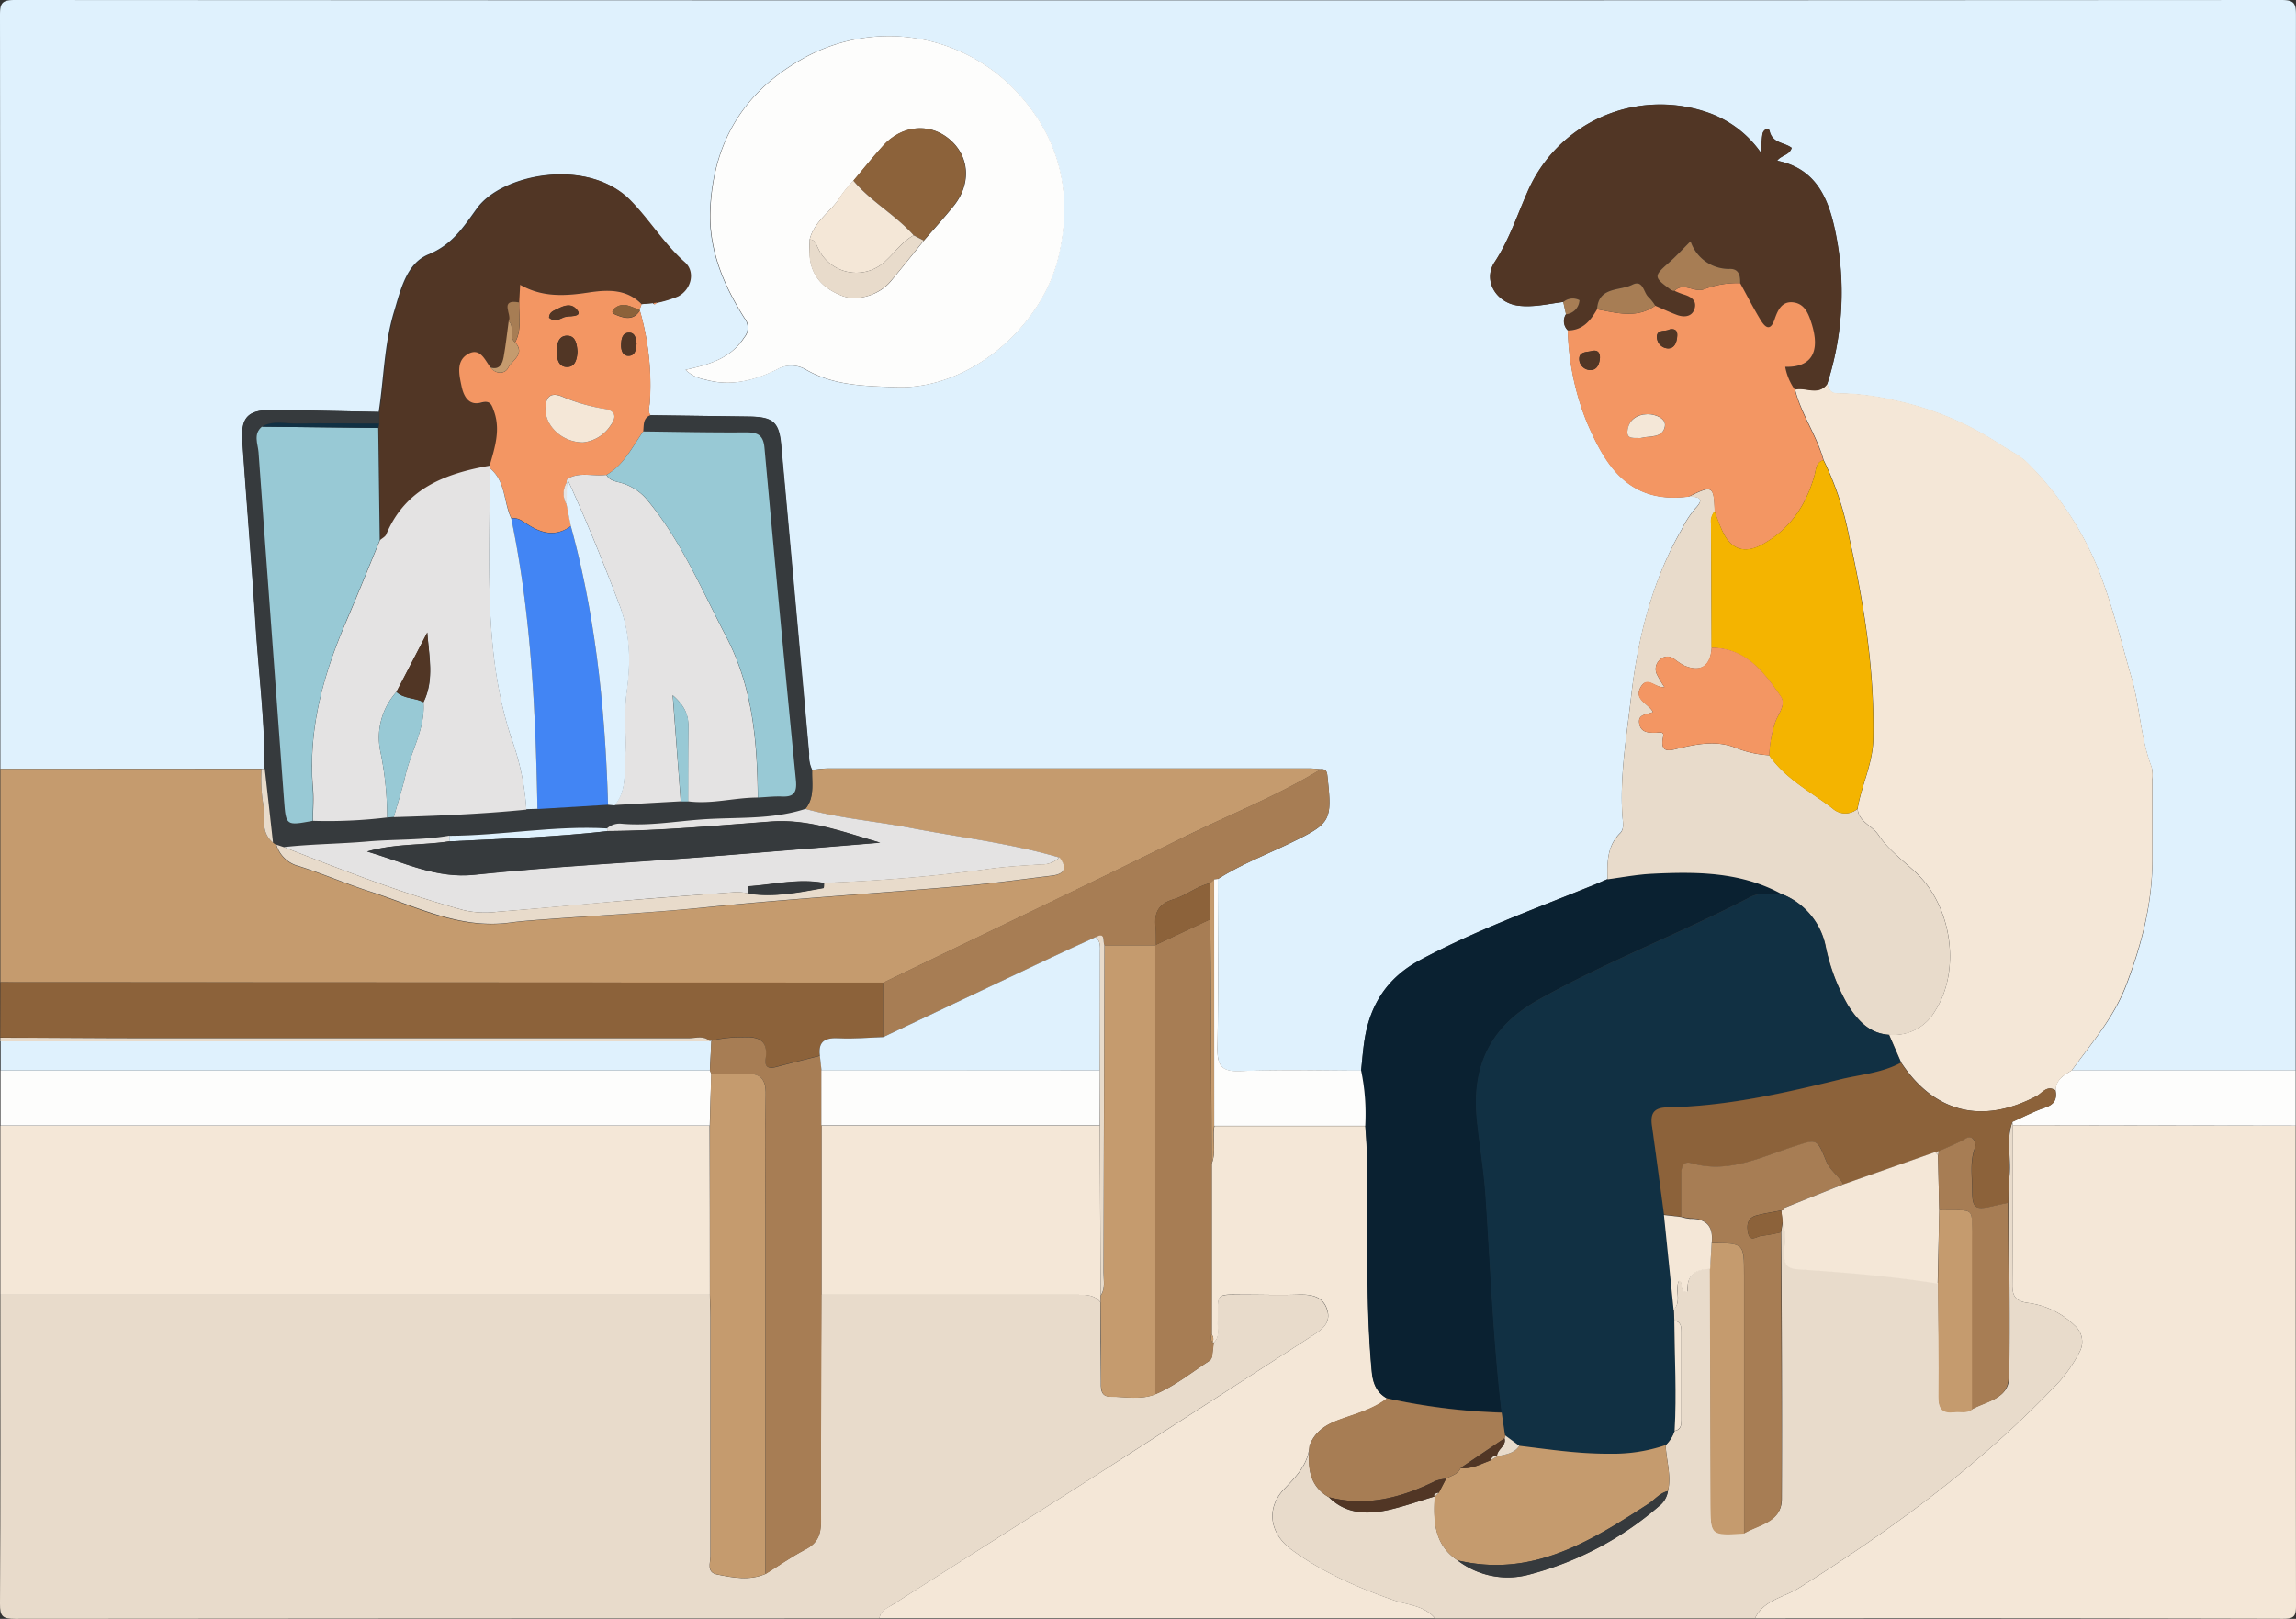 <svg xmlns="http://www.w3.org/2000/svg" viewBox="0 0 411.17 289.93"><rect x="0" y="0" width="411.17" height="289.93" fill="#333333" stroke="none"/><defs><style>.cls-1{fill:#dff1fd;}.cls-2{fill:#e8dbcb;}.cls-3{fill:#f4e7d7;}.cls-4{fill:#c59b6e;}.cls-5{fill:#8c623a;}.cls-6{fill:#fdfdfc;}.cls-7{fill:#0a2131;}.cls-8{fill:#513625;}.cls-9{fill:#f39663;}.cls-10{fill:#363a3d;}.cls-11{fill:#a77d54;}.cls-12{fill:#e4e3e3;}.cls-13{fill:#113043;}.cls-14{fill:#f4b400;}.cls-15{fill:#98c9d5;}.cls-16{fill:#4285f4;}</style></defs><g id="Layer_2" data-name="Layer 2"><g id="Layer_1-2" data-name="Layer 1"><path class="cls-1" d="M.07,137.72Q.07,70.25,0,2.77C0,.64.26,0,2.64,0q203,.12,405.92,0c2.43,0,2.6.72,2.6,2.79q-.09,94.47-.05,188.94H371c3.56-4.91,7.53-9.36,9.81-15.34,2.76-7.27,4.61-14.47,4.66-22.18,0-4.82,0-9.65,0-14.48a6.67,6.67,0,0,0-.14-2.29c-2-5.11-2.06-10.62-3.57-15.88-1.77-6.14-3.27-12.34-5.53-18.34A56.78,56.78,0,0,0,363.11,83c-1.45-1.45-3.22-2.21-4.82-3.28a55.25,55.25,0,0,0-19.13-8,46.25,46.25,0,0,0-10.24-1.24c-1.09,0-1.46-.79-1.71-1.68a53.29,53.29,0,0,0,1.49-27.27c-1.21-5.92-3.41-11.35-10.43-12.76.77-1,2.22-1,2.6-2.3-1.27-1-3.43-.77-3.95-3-.19-.78-1.14-.25-1.27.51-.17,1-.17,2-.28,3.37a19.34,19.34,0,0,0-10-7.37,25.88,25.88,0,0,0-31.86,14.5c-1.86,4.2-3.27,8.56-5.84,12.47-2.12,3.22.21,7.22,4.14,7.78,2.76.39,5.45-.31,8.16-.65l.49,2.19a2.29,2.29,0,0,0,.32,2.89,47.13,47.13,0,0,0,3.47,16.58c3.18,7.27,7.21,14.59,18.15,13.18,1.71,0,3,.26,1.19,2.12a17.77,17.77,0,0,0-2.46,3.82c-5.28,9.2-7.78,19.37-9,29.66-.8,7.09-2.06,14.25-1.6,21.47.07,1.07.41,2.39-.38,3.18-2.38,2.36-2.34,5.28-2.26,8.25-1.11.47-2.2,1-3.32,1.4C274.36,163,264,166.73,254.24,172c-5.77,3.1-8.87,7.91-9.87,14.23-.29,1.83-.42,3.68-.62,5.52-7.21,0-14.43-.2-21.62.1-3.5.14-4.16-1.09-4.1-4.27.19-10.05.07-20.09.06-30.14,4.16-2.65,8.76-4.4,13.17-6.54,7.06-3.44,7.32-3.87,6.48-11.64-.08-.81-.11-1.56-1.21-1.49-.65-.05-1.31-.14-2-.14h-86.2c-1,0-2,.16-2.94.25a5.79,5.79,0,0,1-.53-2.87q-2.51-27.65-5-55.3c-.37-4.11-1.44-5-5.63-5.1l-17.75-.24c-.53-.7-.2-1.44-.13-2.18a47.92,47.92,0,0,0-1.78-16.59l-.06-.13.38-1,2-.19c.26.33.47.24.65-.08a20.93,20.93,0,0,0,3.75-1.15c2.36-1.23,3.15-4.4,1.22-6.12-3.72-3.32-6.28-7.57-9.74-11.1-7.61-7.73-22.92-4.7-27.37,1.48-2.42,3.34-4.39,6.48-8.66,8.24-4,1.63-5,6.37-6.22,10.39-1.74,5.82-1.79,11.9-2.71,17.84-6.35-.12-12.69-.28-19-.36-4.43,0-5.73,1.28-5.42,5.69.76,11,1.67,22,2.38,33.06.55,8.5,1.64,17,1.61,25.52l-.58,0Zm122.7-71.49a6.29,6.29,0,0,0,3.33,1.71c4.6,1.35,8.85.23,12.94-1.74a5.12,5.12,0,0,1,5.25,0c5,2.88,10.51,2.93,16.13,3.14,13.15.48,26.19-10.78,29.13-23.51,2.53-11,.3-20.95-7.39-29.25a31.35,31.35,0,0,0-39-5.75c-10.31,6-15.48,15-16,26.8-.29,7.14,2.4,13.46,6.13,19.36a2.68,2.68,0,0,1-.05,3.45C130.89,64.17,127.07,65.29,122.77,66.23Z"/><path class="cls-2" d="M157.5,289.86q-77.4,0-154.8.07c-2.25,0-2.71-.44-2.7-2.7.12-18.44.07-36.88.07-55.33H127.12c0,1.31.1,2.62.1,3.93,0,14.3,0,28.6,0,42.91,0,1.15-.75,2.86,1.19,3.25,2.87.57,5.77,1.13,8.63-.08,2.4-1.5,4.73-3.14,7.23-4.44,2.15-1.12,2.74-2.64,2.73-5-.06-13.53,0-27.07.08-40.6q22.94,0,45.87,0c1.56,0,3.05,0,4.13,1.36,0,4.67,0,9.34.06,14,0,1.29-.18,2.9,1.72,2.9,2.67,0,5.39.63,8-.42,3.61-1.52,6.62-4,9.88-6.11l.29-.52.31-2.62c1.11-1,.69-2.24.71-3.39.09-5.82-.69-5.15,5.36-5.19,3,0,5.93.08,8.89,0,2.36-.09,4.56.17,5.36,2.71s-1.16,3.7-3,4.86c-12.68,8.17-25.33,16.39-38,24.52-12.24,7.84-24.53,15.58-36.78,23.41C159,288,157.65,288.4,157.5,289.86Z"/><path class="cls-3" d="M411.11,201.61q0,43,.06,85.95c0,2-.4,2.36-2.36,2.36q-47.26-.12-94.53-.06c1.55-3.31,5.18-3.76,7.84-5.43,16.31-10.28,31.8-21.57,45.23-35.5a25.18,25.18,0,0,0,5.06-6.8,3.8,3.8,0,0,0-.89-4.74,14.56,14.56,0,0,0-8.42-4.06c-2.16-.32-2.74-1.24-2.72-3.21.07-9.53.07-19.07.09-28.6Z"/><path class="cls-4" d="M.07,137.72H46.83a29.52,29.52,0,0,0,.24,5.89c.57,2.43-.63,5.33,1.82,7.28l.58.43a5.61,5.61,0,0,0,4.06,3.85c4.26,1.35,8.38,3.14,12.63,4.51,8.18,2.64,16,6.81,25.07,5.6,2.39-.32,4.79-.47,7.19-.65,9.5-.71,19-1.19,28.49-2.15,15.35-1.55,30.74-2.49,46.11-3.83,5.11-.44,10.2-1.16,15.3-1.78,2.29-.28,2.85-1.36,1.39-3.27-8.71-2.56-17.72-3.6-26.6-5.3-6.28-1.21-12.7-1.72-18.89-3.41,1.71-2.12,1.12-4.64,1.21-7,1-.09,2-.25,2.94-.25h86.2c.65,0,1.31.09,2,.14-7.85,4.82-16.44,8.15-24.67,12.22-17.83,8.82-35.8,17.36-53.71,26L.07,175.92Z"/><path class="cls-3" d="M127.12,231.89H.07V201.61l127,0Q127.12,216.73,127.12,231.89Z"/><path class="cls-2" d="M360.47,201.52c0,9.53,0,19.07-.09,28.6,0,2,.56,2.89,2.72,3.21a14.56,14.56,0,0,1,8.42,4.06,3.8,3.8,0,0,1,.89,4.74,25.18,25.18,0,0,1-5.06,6.8c-13.43,13.93-28.92,25.22-45.23,35.5-2.66,1.67-6.29,2.12-7.84,5.43H257c-1.93-2.35-4.92-2.37-7.47-3.28-6.4-2.26-12.6-4.93-18.11-8.94-4.06-2.95-4.76-7.52-1.38-11,2.21-2.29,4.24-4.41,4.51-7.72-.34,3.63-.26,7.11,3.44,9.24,3,3,6.78,3.12,10.6,2.28,2.83-.63,5.57-1.62,8.36-2.44-.27,4.4-.13,8.66,4.09,11.47a14.75,14.75,0,0,0,13,2.49,57.51,57.51,0,0,0,23-12.15,4.2,4.2,0,0,0,1.66-2.74c.66-2.78-.3-5.49-.41-8.24a6.27,6.27,0,0,0,1.61-2.55c1.15-.21,1.21-1.07,1.21-2,0-5.26,0-10.52,0-15.78,0-.94-.11-1.78-1.26-2l-.1-2c1.49-1.51.14-3.55.94-5.2,1,.34-.24,2.15,1.59,2-.34-2.94,1.3-4.06,4-4.13l.12,42c0,5.75,0,5.75,6,5.38,2.66-1.57,6.68-2,6.7-6.09.07-15.95,0-31.9-.11-47.85.11-.67.21-1.33.31-2,.69,1.92.32,3.91.3,5.85s.48,2.65,2.56,2.78c8.34.52,16.67,1.23,24.94,2.55.05,6.76.18,13.53.1,20.28,0,2.19.73,3,2.84,2.75,1.06-.13,2.19.28,3.16-.48,2.63-1.46,6.57-1.84,6.62-5.78.16-10.41,0-20.83-.09-31.25,0-1.64,0-3.28.16-4.91.27-3.19-.68-6.46.56-9.59Q360.44,201.22,360.47,201.52Z"/><path class="cls-3" d="M234.52,258.9c-.27,3.31-2.3,5.43-4.51,7.72-3.38,3.5-2.68,8.07,1.38,11,5.51,4,11.71,6.68,18.11,8.94,2.55.91,5.54.93,7.47,3.28H157.5c.15-1.46,1.46-1.87,2.41-2.48,12.25-7.83,24.54-15.57,36.78-23.41,12.71-8.13,25.36-16.35,38-24.52,1.81-1.16,3.77-2.33,3-4.86s-3-2.8-5.36-2.71c-3,.11-5.92,0-8.89,0-6,0-5.27-.63-5.36,5.19,0,1.15.4,2.44-.71,3.39l-.24,0A1.37,1.37,0,0,0,217,239q0-15.28,0-30.57c.85-2.21.11-4.53.48-6.76h27.05c.09,1.52.22,3,.25,4.57.34,13.11-.32,26.25.9,39.35.19,2.12.81,3.81,2.73,4.88-2.57,2-5.69,2.75-8.64,3.85C237.35,255.18,235.45,256.45,234.52,258.9Z"/><path class="cls-5" d="M.07,175.92l158.08.05c0,3.26,0,6.52,0,9.77-2.62.09-5.25.34-7.86.21-2.39-.13-3.82.4-3.48,3.11-2.61.67-5.22,1.32-7.83,2-1.36.36-2.12.05-1.89-1.5.51-3.48-1.48-4-4.28-3.8a20.89,20.89,0,0,0-5.46.61l-.22.13c-1.09-1.12-2.49-.58-3.73-.58q-48.68,0-97.36,0c-8.66,0-17.32-.06-26-.1Z"/><path class="cls-6" d="M127.1,201.58l-127,0v-9.88l127.05,0,.24.64C127.27,195.42,127.19,198.5,127.1,201.58Z"/><path class="cls-1" d="M127.12,191.71l-127,0v-5.27l127.07,0,.22-.13Z"/><path class="cls-6" d="M360.47,201.52q0-.3-.09-.6c1.94-.87,3.83-1.88,5.84-2.55,1.65-.55,2.2-1.47,1.89-3.07,0-1.92,1.46-2.73,2.85-3.58h40.15v9.88Z"/><path class="cls-2" d="M127.14,186.51l-127.07,0v-.66c8.66,0,17.32.1,26,.1q48.68,0,97.36,0C124.65,185.93,126.05,185.39,127.14,186.51Z"/><path class="cls-3" d="M371,191.72c-1.39.85-2.82,1.66-2.85,3.58-1.55-1.05-2.4.49-3.42,1-9.69,5.12-18.31,3-24.25-6l-2.17-5a8.54,8.54,0,0,0,8.24-4.27c4.72-7.37,2.94-18.83-3.45-24.78-2.32-2.16-5-4.14-6.69-6.72-1.14-1.7-3.57-2.34-3.74-4.71.69-4.22,2.73-8,2.82-12.52.24-12.22-1.66-24.13-4.29-35.94a54.61,54.61,0,0,0-4.63-14c-1.22-4.41-4-8.19-5.11-12.64,1.9-.5,4.17,1.23,5.79-1,.25.89.62,1.69,1.71,1.68a46.25,46.25,0,0,1,10.24,1.24,55.25,55.25,0,0,1,19.13,8c1.6,1.07,3.37,1.83,4.82,3.28a56.78,56.78,0,0,1,13.06,20.17c2.26,6,3.76,12.2,5.53,18.34,1.51,5.26,1.61,10.77,3.57,15.88a6.67,6.67,0,0,1,.14,2.29c0,4.83,0,9.66,0,14.48-.05,7.71-1.9,14.91-4.66,22.18C378.49,182.36,374.52,186.81,371,191.72Z"/><path class="cls-6" d="M122.77,66.23c4.3-.94,8.12-2.06,10.54-5.79a2.68,2.68,0,0,0,.05-3.45c-3.73-5.9-6.42-12.22-6.13-19.36.48-11.77,5.65-20.81,16-26.8a31.35,31.35,0,0,1,39,5.75c7.69,8.3,9.92,18.27,7.39,29.25-2.94,12.73-16,24-29.13,23.51-5.62-.21-11.12-.26-16.13-3.14a5.12,5.12,0,0,0-5.25,0c-4.09,2-8.34,3.09-12.94,1.74A6.29,6.29,0,0,1,122.77,66.23ZM145,42.89c0,.87-.07,1.75,0,2.62.16,3.9,2.46,6.17,5.87,7.49,2.67,1,6.55-.12,8.6-2.56s4-4.9,6-7.36c1.79-2.07,3.63-4.09,5.35-6.22,3.21-4,2.81-9-.87-12-3.53-2.91-8.47-2.43-11.77,1.23-1.84,2-3.55,4.18-5.32,6.27a20.86,20.86,0,0,0-2.26,2.73C148.94,37.86,145.81,39.55,145,42.89Z"/><path class="cls-7" d="M248.37,250.43c-1.92-1.07-2.54-2.76-2.73-4.88-1.22-13.1-.56-26.24-.9-39.35,0-1.53-.16-3-.25-4.57a38.35,38.35,0,0,0-.74-9.91c.2-1.84.33-3.69.62-5.52,1-6.32,4.1-11.13,9.87-14.23,9.75-5.24,20.12-9,30.35-13.13,1.12-.44,2.21-.93,3.32-1.4,2.7-.33,5.4-.84,8.11-1,7.89-.37,15.74-.32,23,3.61-1.83.24-3.71-.37-5.49.56-12.58,6.54-25.87,11.59-38.25,18.57-8.86,5-11.68,12.44-10.75,21.39.46,4.51,1.25,9.1,1.55,13.61.87,12.93,1.36,25.88,2.88,38.76A111,111,0,0,1,248.37,250.43Z"/><path class="cls-2" d="M319,160.09c-7.22-3.93-15.07-4-23-3.61-2.71.12-5.41.63-8.11,1-.08-3-.12-5.89,2.26-8.25.79-.79.45-2.11.38-3.18-.46-7.22.8-14.38,1.6-21.47,1.17-10.29,3.67-20.46,9-29.66a17.77,17.77,0,0,1,2.46-3.82c1.8-1.86.52-2.15-1.19-2.12,4.3-2.14,4.53-2,4.68,2.62a2.68,2.68,0,0,0-.62,2.14q0,11.14.08,22.3c-.23,3.35-2,4.47-5.1,3.09a17,17,0,0,1-1.61-1.1,1.9,1.9,0,0,0-2.42,0,2.23,2.23,0,0,0-.73,2.66,19.36,19.36,0,0,0,1.39,2.37c-1.64.25-3.11-2.1-4.29.07s1.49,2.91,2.24,4.4c-1.12.5-2.8.31-2.44,2.13.3,1.53,1.58,1.56,2.84,1.59.52,0,1.64-.36,1.43.63-.72,3.31,1.36,2.48,3,2.09,3.45-.8,6.9-1.39,10.27.08a19.31,19.31,0,0,0,5.73,1.22c2.9,4.22,7.43,6.49,11.34,9.51a3.36,3.36,0,0,0,4.47.07c.17,2.37,2.6,3,3.74,4.71,1.73,2.58,4.37,4.56,6.69,6.72,6.39,5.95,8.17,17.41,3.45,24.78a8.54,8.54,0,0,1-8.24,4.27c-3.56-.24-5.62-2.61-7.36-5.32a35,35,0,0,1-4-10.63A12.79,12.79,0,0,0,319,160.09Z"/><path class="cls-8" d="M327.21,68.81c-1.62,2.19-3.89.46-5.79,1a10.35,10.35,0,0,1-1.72-4.09c4.74.15,6.36-2.71,4.69-7.87-.54-1.68-1.22-3.46-3.26-3.68s-2.78,1.45-3.32,3c-.8,2.37-1.76,1.41-2.55.11-1.29-2.13-2.42-4.36-3.63-6.55.05-1.32-.22-2.56-1.81-2.59a7.24,7.24,0,0,1-7.07-4.95c-1.39,1.38-2.56,2.67-3.86,3.81-2.79,2.45-2.8,2.61.36,4.9a1.11,1.11,0,0,0,.53.17l.11,0a13.86,13.86,0,0,0,1.5.61c1.25.35,2.45,1,2.12,2.42-.37,1.6-1.76,1.81-3.17,1.29s-2.61-1.1-3.92-1.66a8.45,8.45,0,0,0-1.18-1.52c-1-.79-1-3.21-2.94-2.23-2.28,1.14-6,.32-6.3,4.39-1.18,2.06-2.58,3.79-5.25,3.79a2.29,2.29,0,0,1-.32-2.89,2.68,2.68,0,0,0,2.43-2.53,2.61,2.61,0,0,0-2.92.34c-2.71.34-5.4,1-8.16.65-3.93-.56-6.26-4.56-4.14-7.78,2.57-3.91,4-8.27,5.84-12.47A25.88,25.88,0,0,1,305.34,20a19.34,19.34,0,0,1,10,7.37c.11-1.41.11-2.41.28-3.37.13-.76,1.08-1.29,1.27-.51.52,2.22,2.68,2,3.95,3-.38,1.35-1.83,1.27-2.6,2.3,7,1.41,9.22,6.84,10.43,12.76A53.29,53.29,0,0,1,327.21,68.81Z"/><path class="cls-8" d="M117,54.28l-2,.19c-2.6-2.69-5.91-2.62-9.2-2.15-4.27.61-8.46,1-12.56-1.34-.07,1.23-.13,2.21-.19,3.18-3.69-.62-1.19,2.24-1.86,3.33-.3,2.16-.52,4.33-.91,6.47-.23,1.21-.74,2.38-2.42,1.84-1-1.38-1.92-3.5-4-2.31s-1.56,3.69-1.14,5.68c.36,1.76,1.26,3.58,3.51,3,1.61-.44,1.88.34,2.27,1.43,1.23,3.4.2,6.61-.73,9.84-7.94,1.41-15,4.06-18.5,12.26-.18.44-.75.73-1.14,1.08l-.3-20.1.13-.8,0-2.06c.92-5.94,1-12,2.71-17.84,1.2-4,2.26-8.76,6.22-10.39,4.27-1.76,6.24-4.9,8.66-8.24,4.45-6.18,19.76-9.21,27.37-1.48,3.46,3.53,6,7.78,9.74,11.1,1.93,1.72,1.14,4.89-1.22,6.12a21.08,21.08,0,0,1-3.74,1.15Z"/><path class="cls-9" d="M280.75,59.18c2.67,0,4.07-1.73,5.25-3.79,3.52.64,7.08,1.72,10.42-.64,1.31.56,2.59,1.17,3.92,1.66s2.8.31,3.17-1.29c.33-1.44-.87-2.07-2.12-2.42a14.9,14.9,0,0,1-1.51-.61c1.67-1.65,3.52.41,5.34-.31a16.35,16.35,0,0,1,6.41-1.07c1.21,2.19,2.34,4.42,3.63,6.55.79,1.3,1.75,2.26,2.55-.11.54-1.57,1.28-3.24,3.32-3s2.72,2,3.26,3.68c1.67,5.16.05,8-4.69,7.87a10.35,10.35,0,0,0,1.72,4.09c1.11,4.45,3.89,8.23,5.11,12.64-1.36.38-1.3,1.69-1.57,2.66-1.5,5.35-4.36,9.64-9.29,12.39-3.17,1.77-5.64,1-7.19-2.29-.55-1.17-1-2.4-1.43-3.61-.15-4.63-.38-4.76-4.68-2.62-10.94,1.41-15-5.91-18.15-13.18A47.13,47.13,0,0,1,280.75,59.18Zm13,19.28c1.56-.43,4,.11,4.42-2.12.24-1.38-1.62-2.19-3.12-2.16-1.93,0-3.42,1-3.59,3.06C291.32,78.75,292.68,78.37,293.73,78.46ZM299,59c-.73.44-2.23-.06-2.29,1.24a2.06,2.06,0,0,0,2,2.16c1.16,0,1.53-1.06,1.62-2.1C300.46,59.41,300.18,58.78,299,59Zm-12.51,5.06c0-1-.52-1.42-1.44-1.19s-2.24.08-2.25,1.4a2,2,0,0,0,2.13,2C286.07,66.2,286.44,65.11,286.52,64.05Z"/><path class="cls-10" d="M67.88,73.78c0,.69,0,1.38,0,2.06-4.88,0-9.75-.09-14.62,0-2.11,0-4.32-.62-6.34.55-1.61,1.33-.71,3.08-.6,4.58,1.48,20.79,3.06,41.57,4.62,62.35.34,4.56.35,4.56,5.13,3.67a88,88,0,0,0,13.28-.6l1.18-.1c7.93-.24,15.86-.55,23.76-1.35l2-.06,12.64-.77,1.19.08,11.85-.67,1.31,0c4.2.57,8.32-.63,12.49-.67,1.42-.07,2.84-.24,4.26-.19,2.12.08,2.77-.67,2.55-2.89q-2.92-29.76-5.63-59.53c-.21-2.32-1.2-2.82-3.31-2.8-6.14,0-12.27-.09-18.41-.16.14-1.1-.1-2.38,1.31-2.92l17.75.24c4.19.07,5.26,1,5.63,5.1q2.53,27.65,5,55.3a5.79,5.79,0,0,0,.53,2.87c-.09,2.4.5,4.92-1.21,7-6,2-12.37,1.44-18.56,1.89-4.82.35-9.67,1.22-14.55.75a3.43,3.43,0,0,0-2.38.83c-9.47-.56-18.83,1.28-28.27,1.32-4.87.85-9.81.65-14.71,1.05s-10,.41-14.93,1l-1.35-.38-.58-.43q-.73-6.6-1.48-13.21c0-8.54-1.06-17-1.61-25.52-.71-11-1.62-22-2.38-33.06-.31-4.41,1-5.74,5.42-5.69C55.19,73.5,61.53,73.66,67.88,73.78Z"/><path class="cls-11" d="M158.16,185.74c0-3.25,0-6.51,0-9.77,17.91-8.65,35.88-17.19,53.71-26,8.23-4.07,16.82-7.4,24.67-12.22,1.1-.07,1.13.68,1.21,1.49.84,7.77.58,8.2-6.48,11.64-4.41,2.14-9,3.89-13.17,6.54l-.66.1-.7.66c-2.41.5-4.3,2.23-6.59,2.89-2.62.76-3.48,2.34-3.21,4.88.12,1.09.06,2.19.08,3.29l-.11.11h-9.12c-.33-.71.3-2.45-1.59-1.49-2.59,1.19-5.18,2.35-7.76,3.57Z"/><path class="cls-9" d="M116.5,74.35c-1.41.54-1.17,1.82-1.31,2.92-2,2.78-3.44,6-6.56,7.78-2.33.34-4.8-.63-7,.71a.84.84,0,0,0-.09.6,3.87,3.87,0,0,0-.05,4c.25,1.28.5,2.55.76,3.83-2.66,2-5.27,1.33-7.74-.27-.94-.6-1.73-1.29-2.92-1.09-1.42-3-1-6.71-3.9-9a1.43,1.43,0,0,1,0-.46c.93-3.23,2-6.44.73-9.84-.39-1.09-.66-1.87-2.27-1.43-2.25.62-3.15-1.2-3.51-3-.42-2-1-4.44,1.14-5.68s3,.93,4,2.31S90.44,67,91,65.89c.67-1.35,3.15-2.47,1.26-4.58,1.24-2.28.65-4.75.72-7.15L93.15,51c4.1,2.35,8.29,2,12.56,1.34,3.29-.47,6.6-.54,9.2,2.15l-.38,1c-1.22-.35-2.36-1.2-3.7-.71-.69.25-1.7,1.1-.79,1.5,1.41.61,3.32,1.37,4.55-.67a47.92,47.92,0,0,1,1.78,16.59C116.3,72.91,116,73.65,116.5,74.35Zm-12.1,4.88a6.72,6.72,0,0,0,4.93-3c1.2-1.61.81-2.74-1.14-3A32.79,32.79,0,0,1,100.63,71c-2.13-.85-2.88.2-2.95,2.07C97.56,76.18,100.65,79.25,104.4,79.23Zm-1-16.33c-.11-1.21-.3-2.68-1.7-2.77-1.68-.1-2,1.46-2,2.8s.32,2.9,2,2.79C103.07,65.63,103.35,64.18,103.42,62.9Zm-5.09-6c.91.78,1.76.36,2.65-.05a4.31,4.31,0,0,1,1.26-.18c.9-.1,2.05-.21.89-1.38-1-1-2.23-.48-3.32.08C99.18,55.64,98.39,55.9,98.33,56.85ZM114,61.59c-.1-.9-.22-2-1.3-2-1.28,0-1.43,1.16-1.47,2.15s.28,2,1.3,2C113.75,63.74,113.88,62.59,114,61.59Z"/><path class="cls-6" d="M217.43,157.51l.66-.1c0,10.05.13,20.09-.06,30.14-.06,3.18.6,4.41,4.1,4.27,7.19-.3,14.41-.09,21.62-.1a38.35,38.35,0,0,1,.74,9.91H217.44Z"/><path class="cls-2" d="M47.41,137.69q.75,6.6,1.48,13.21c-2.45-2-1.25-4.85-1.82-7.28a29.52,29.52,0,0,1-.24-5.89Z"/><path class="cls-11" d="M279.94,54.1a2.61,2.61,0,0,1,2.92-.34,2.68,2.68,0,0,1-2.43,2.53C280.27,55.56,280.1,54.83,279.94,54.1Z"/><path class="cls-9" d="M117,54.28l.66-.08C117.43,54.52,117.22,54.61,117,54.28Z"/><path class="cls-3" d="M197.11,233.25c-1.08-1.37-2.57-1.36-4.13-1.36q-22.93,0-45.87,0,0-15.16,0-30.32l49.85,0,.13,30.5Z"/><path class="cls-11" d="M147.12,201.57q0,15.17,0,30.32c0,13.53-.14,27.07-.08,40.6,0,2.33-.58,3.85-2.73,5-2.5,1.3-4.83,2.94-7.23,4.44q0-32.55,0-65.11c0-6.91-.11-13.82.06-20.72.07-2.94-1-3.95-3.84-3.72-2,.17-3.95,0-5.92,0l-.24-.64.24-5.33a20.89,20.89,0,0,1,5.46-.61c2.8-.18,4.79.32,4.28,3.8-.23,1.55.53,1.86,1.89,1.5,2.61-.69,5.22-1.34,7.83-2l.3,2.68Z"/><path class="cls-4" d="M127.36,192.35c2,0,4,.17,5.92,0,2.82-.23,3.91.78,3.84,3.72-.17,6.9-.06,13.81-.06,20.72q0,32.55,0,65.11c-2.86,1.21-5.76.65-8.63.08-1.94-.39-1.18-2.1-1.19-3.25,0-14.31,0-28.61,0-42.91,0-1.31-.07-2.62-.1-3.93q0-15.15,0-30.31C127.19,198.5,127.27,195.42,127.36,192.35Z"/><path class="cls-11" d="M217,208.38q0,15.28,0,30.57a1.54,1.54,0,0,0,.14,1.51l.24,0c-.1.88-.2,1.75-.31,2.62a1.17,1.17,0,0,0-.29.52c-3.26,2.09-6.27,4.59-9.88,6.11v-80.4l.11-.11,9.67-4.56c0,2.63.07,5.26.09,7.89Q216.88,190.47,217,208.38Z"/><path class="cls-4" d="M206.9,169.34v80.4c-2.62,1-5.34.43-8,.42-1.9,0-1.71-1.61-1.72-2.9,0-4.67,0-9.34-.06-14,0-.41,0-.81,0-1.22.89-1.29.5-2.77.51-4.16q.1-29.26.17-58.54Z"/><path class="cls-4" d="M216.78,243.63a1.17,1.17,0,0,1,.29-.52Z"/><path class="cls-12" d="M50.82,151.71c5-.56,10-.57,14.93-1s9.84-.2,14.71-1.05v1c-4.68.75-9.52.35-14.72,1.83,6.73,2,12.4,4.89,19.27,4.16,13.83-1.45,27.74-2.16,41.61-3.23,10.34-.8,20.67-1.68,31-2.52-6.46-1.85-12.72-4.28-19.53-3.78-9.78.73-19.55,1.65-29.36,1.71v-.49a3.43,3.43,0,0,1,2.38-.83c4.88.47,9.73-.4,14.55-.75,6.19-.45,12.52.09,18.56-1.89,6.19,1.69,12.61,2.2,18.89,3.41,8.88,1.7,17.89,2.74,26.6,5.3a4.43,4.43,0,0,1-3.25,1.25c-2.92.18-5.85.36-8.76.72a292.14,292.14,0,0,1-30.14,2.57c-4.46-.83-8.85.24-13.26.57-.78.05-.24.86-.21,1.33a12.29,12.29,0,0,0-2.24-.25c-7.07.52-14.13,1-21.19,1.64s-14.32,1.32-21.49,1.88A17.28,17.28,0,0,1,83,163C72,160,61.4,155.87,50.82,151.71Z"/><path class="cls-2" d="M50.82,151.71C61.4,155.87,72,160,83,163a17.28,17.28,0,0,0,6.2.28c7.17-.56,14.32-1.28,21.49-1.88s14.12-1.12,21.19-1.64a12.29,12.29,0,0,1,2.24.25c4.53.72,8.95-.2,13.38-1,.08,0,.06-.6.09-.92a292.14,292.14,0,0,0,30.14-2.57c2.91-.36,5.84-.54,8.76-.72a4.43,4.43,0,0,0,3.25-1.25c1.46,1.91.9,3-1.39,3.27-5.1.62-10.19,1.34-15.3,1.78-15.37,1.34-30.76,2.28-46.11,3.83-9.47,1-19,1.44-28.49,2.15-2.4.18-4.8.33-7.19.65-9,1.21-16.89-3-25.07-5.6-4.25-1.37-8.37-3.16-12.63-4.51a5.61,5.61,0,0,1-4.06-3.85Z"/><path class="cls-13" d="M319,160.09a12.79,12.79,0,0,1,7.89,9.28,35,35,0,0,0,4,10.63c1.74,2.71,3.8,5.08,7.36,5.32l2.17,5c-3.39,1.87-7.21,2.13-10.88,3-10.14,2.45-20.29,4.76-30.77,5-2.6,0-3.26,1-2.94,3.32.74,5.29,1.44,10.59,2.15,15.88l1.74,17,.1,2c.09,6.58.44,13.16.05,19.74a6.27,6.27,0,0,1-1.61,2.55,28.88,28.88,0,0,1-9.94,1.54c-5.48.06-10.85-.76-16.26-1.41l-2.56-1.88-.6-4.08c-1.52-12.88-2-25.83-2.88-38.76-.3-4.51-1.09-9.1-1.55-13.61-.93-9,1.89-16.4,10.75-21.39,12.38-7,25.67-12,38.25-18.57C315.27,159.72,317.15,160.33,319,160.09Z"/><path class="cls-5" d="M298,217.52c-.72-5.29-1.42-10.59-2.16-15.88-.32-2.31.34-3.28,2.94-3.32,10.48-.2,20.63-2.51,30.77-5,3.67-.89,7.49-1.15,10.88-3,5.94,9,14.56,11.1,24.25,6,1-.53,1.87-2.07,3.42-1,.31,1.6-.24,2.52-1.89,3.07-2,.67-3.9,1.68-5.84,2.55-1.24,3.13-.29,6.4-.56,9.59-.14,1.63-.12,3.27-.16,4.91-.85.18-1.71.35-2.55.55-3.37.81-3.9.48-3.89-2.92,0-2.39-.4-4.82.39-7.19a1.68,1.68,0,0,0-.21-1.86c-.74-.69-1.37,0-2,.29-1.36.67-2.76,1.26-4.14,1.88l-.64.16-16.48,5.79c-.84-1.54-2.41-2.51-3.09-4.21-1.66-4.15-1.64-3.88-6-2.49-5.86,1.88-11.6,4.82-18.12,2.91-1.52-.45-1.81.74-1.81,2,0,2.52,0,5,0,7.57Z"/><path class="cls-4" d="M272.08,258.94c5.41.65,10.78,1.47,16.26,1.41a28.88,28.88,0,0,0,9.94-1.54c.11,2.75,1.07,5.46.41,8.24-1.44.35-2.35,1.54-3.53,2.31-10.39,6.73-20.83,13.27-34.15,10.09-4.22-2.81-4.36-7.07-4.09-11.47v.13l.73-.77,1.3-2.5c.93-.58,2.17-.75,2.64-1.95,1.95.27,3.58-.72,5.31-1.34l1.28-.73-.08,0C269.55,260.48,271.14,260.38,272.08,258.94Z"/><path class="cls-11" d="M301.08,217.88c0-2.53,0-5,0-7.57,0-1.24.29-2.43,1.81-2,6.52,1.91,12.26-1,18.12-2.91,4.34-1.39,4.32-1.66,6,2.49.68,1.7,2.25,2.67,3.09,4.21l-10.55,4.21-.21.12.08.21a.73.73,0,0,1-.42.14c-1.49.29-3,.51-4.46.9-1.66.44-1.77,1.81-1.48,3.16.35,1.71,1.56.57,2.36.5a32.74,32.74,0,0,0,3.51-.64c.06,15.95.18,31.9.11,47.85,0,4.12-4,4.52-6.7,6.09q0-23.15,0-46.3c0-5.68,0-5.68-5.79-5.72.33-2.9-.88-4.42-3.87-4.43A8.89,8.89,0,0,1,301.08,217.88Z"/><path class="cls-3" d="M319.54,216.33l10.55-4.21,16.48-5.79.49.53.23,9.86L347,229.9c-8.26-1.32-16.59-2-24.93-2.55-2.08-.13-2.58-.9-2.56-2.78s.39-3.93-.3-5.85L319,216.8a.73.73,0,0,0,.42-.14A2.26,2.26,0,0,0,319.54,216.33Z"/><path class="cls-11" d="M261.58,262.89c-.47,1.2-1.71,1.37-2.64,1.95a7.15,7.15,0,0,0-1.87.39c-6.07,3-12.32,4.66-19.11,2.91-3.7-2.13-3.78-5.61-3.44-9.24.93-2.45,2.83-3.72,5.21-4.62,3-1.1,6.07-1.87,8.64-3.85A111,111,0,0,0,268.92,253l.6,4.08a.42.42,0,0,1-.09.53Z"/><path class="cls-4" d="M306.53,222.64c5.8,0,5.79,0,5.79,5.72q0,23.14,0,46.3c-6,.37-5.95.37-6-5.38l-.12-42C306.34,225.73,306.44,224.18,306.53,222.64Z"/><path class="cls-11" d="M347.29,216.72q-.12-4.92-.23-9.86l.15-.69c1.38-.62,2.78-1.21,4.14-1.88.68-.33,1.31-1,2-.29a1.68,1.68,0,0,1,.21,1.86c-.79,2.37-.39,4.8-.39,7.19,0,3.4.52,3.73,3.89,2.92.84-.2,1.7-.37,2.55-.55,0,10.42.25,20.84.09,31.25-.05,3.94-4,4.32-6.62,5.78,0-9.93.06-19.86,0-29.79C353.12,215.71,354,216.89,347.29,216.72Z"/><path class="cls-4" d="M347.29,216.72c6.71.17,5.83-1,5.86,5.94,0,9.93,0,19.86,0,29.79-1,.76-2.1.35-3.16.48-2.11.26-2.86-.56-2.84-2.75.08-6.75-.05-13.52-.1-20.28Q347.15,223.32,347.29,216.72Z"/><path class="cls-3" d="M306.53,222.64c-.09,1.54-.19,3.09-.28,4.63-2.68.07-4.32,1.19-4,4.13-1.83.11-.6-1.7-1.59-2-.8,1.65.55,3.69-.94,5.2l-1.74-17,3.08.36a8.89,8.89,0,0,0,1.58.33C305.65,218.22,306.86,219.74,306.53,222.64Z"/><path class="cls-10" d="M261,279.45c13.32,3.18,23.76-3.36,34.15-10.09,1.18-.77,2.09-2,3.53-2.31a4.2,4.2,0,0,1-1.66,2.74,57.51,57.51,0,0,1-23,12.15A14.75,14.75,0,0,1,261,279.45Z"/><path class="cls-8" d="M238,268.14c6.79,1.75,13,.09,19.11-2.91a7.15,7.15,0,0,1,1.87-.39c-.43.83-.87,1.66-1.3,2.5-.36.15-1,0-.73.77V268c-2.79.82-5.53,1.81-8.36,2.44C244.74,271.26,241,271.13,238,268.14Z"/><path class="cls-3" d="M299.89,256.26c.39-6.58,0-13.16-.05-19.74,1.15.19,1.26,1,1.26,2,0,5.26,0,10.52,0,15.78C301.1,255.19,301,256.05,299.89,256.26Z"/><path class="cls-5" d="M319,216.8l.24,1.92c-.1.67-.2,1.33-.31,2a32.74,32.74,0,0,1-3.51.64c-.8.07-2,1.21-2.36-.5-.29-1.35-.18-2.72,1.48-3.16C316,217.31,317.5,217.09,319,216.8Z"/><path class="cls-4" d="M217,208.38q-.09-17.91-.19-35.82c0-2.63-.06-5.26-.09-7.89q0-3.24,0-6.5l.7-.66q0,22.05,0,44.11C217.07,203.85,217.81,206.17,217,208.38Z"/><path class="cls-4" d="M217.14,240.46A1.54,1.54,0,0,1,217,239,1.37,1.37,0,0,1,217.14,240.46Z"/><path class="cls-1" d="M147.12,191.74l-.3-2.68c-.34-2.71,1.09-3.24,3.48-3.11,2.61.13,5.24-.12,7.86-.21l30.27-14.33c2.58-1.22,5.17-2.38,7.76-3.57.93.7.81,1.72.8,2.69q0,10.59-.05,21.2Z"/><path class="cls-14" d="M307.05,91.56c.47,1.21.88,2.44,1.43,3.61,1.55,3.3,4,4.06,7.19,2.29,4.93-2.75,7.79-7,9.29-12.39.27-1,.21-2.28,1.57-2.66a54.61,54.61,0,0,1,4.63,14c2.63,11.81,4.53,23.72,4.29,35.94-.09,4.49-2.13,8.3-2.82,12.52a3.36,3.36,0,0,1-4.47-.07c-3.91-3-8.44-5.29-11.34-9.51a22.14,22.14,0,0,1,1-5.72c.47-1.55,2.13-3.29,1.07-4.82-3-4.37-6.27-8.67-12.41-8.72q0-11.16-.08-22.3A2.68,2.68,0,0,1,307.05,91.56Z"/><path class="cls-5" d="M152.81,32.35c1.77-2.09,3.48-4.23,5.32-6.27,3.3-3.66,8.24-4.14,11.77-1.23,3.68,3,4.08,8,.87,12-1.72,2.13-3.56,4.15-5.35,6.22l-1.8-.93C160.37,38.49,156,36.11,152.81,32.35Z"/><path class="cls-3" d="M152.81,32.35c3.16,3.76,7.56,6.14,10.81,9.8-2,1.07-3.25,2.92-4.85,4.41a7.55,7.55,0,0,1-12.3-2.17c-.35-.71-.5-1.46-1.47-1.5.81-3.34,3.94-5,5.55-7.81A20.86,20.86,0,0,1,152.81,32.35Z"/><path class="cls-2" d="M145,42.89c1,0,1.12.79,1.47,1.5a7.55,7.55,0,0,0,12.3,2.17c1.6-1.49,2.87-3.34,4.85-4.41l1.8.93c-2,2.46-3.94,4.94-6,7.36s-5.93,3.6-8.6,2.56c-3.41-1.32-5.71-3.59-5.87-7.49C144.93,44.64,145,43.76,145,42.89Z"/><path class="cls-9" d="M306.51,116c6.14,0,9.39,4.35,12.41,8.72,1.06,1.53-.6,3.27-1.07,4.82a22.14,22.14,0,0,0-1,5.72,19.31,19.31,0,0,1-5.73-1.22c-3.37-1.47-6.82-.88-10.27-.08-1.64.39-3.72,1.22-3-2.09.21-1-.91-.62-1.43-.63-1.26,0-2.54-.06-2.84-1.59-.36-1.82,1.32-1.63,2.44-2.13-.75-1.49-3.5-2.09-2.24-4.4s2.65.18,4.29-.07a19.36,19.36,0,0,1-1.39-2.37,2.23,2.23,0,0,1,.73-2.66,1.9,1.9,0,0,1,2.42,0,17,17,0,0,0,1.61,1.1C304.47,120.47,306.28,119.35,306.51,116Z"/><path class="cls-11" d="M311.63,50.71a16.35,16.35,0,0,0-6.41,1.07c-1.82.72-3.67-1.34-5.34.31l-.1,0-.53-.17c-3.16-2.29-3.15-2.45-.36-4.9,1.3-1.14,2.47-2.43,3.86-3.81a7.24,7.24,0,0,0,7.07,4.95C311.41,48.15,311.68,49.39,311.63,50.71Z"/><path class="cls-11" d="M296.42,54.75c-3.34,2.36-6.9,1.28-10.42.64.26-4.07,4-3.25,6.3-4.39,2-1,2,1.44,2.94,2.23A8.45,8.45,0,0,1,296.42,54.75Z"/><path class="cls-9" d="M299.25,51.88l.53.17A1.11,1.11,0,0,1,299.25,51.88Z"/><path class="cls-12" d="M94.27,145c-7.9.8-15.83,1.11-23.76,1.35.7-2.48,1.5-4.94,2.08-7.45,1-4.38,3.58-8.39,3.24-13.1,2-4,1-8.26.69-12.5L71,123.92A12.2,12.2,0,0,0,68.1,134.5a57.47,57.47,0,0,1,1.23,11.91,88,88,0,0,1-13.28.6c0-2,.19-3.95,0-5.91-.89-10.55,1.87-20.34,6-29.89,2.06-4.8,4-9.64,6-14.47.39-.35,1-.64,1.14-1.08,3.45-8.2,10.56-10.85,18.5-12.26a1.43,1.43,0,0,0,0,.46c0,.88,0,1.75,0,2.62,0,15.36-1,30.78,3.9,45.75A45.87,45.87,0,0,1,94.27,145Z"/><path class="cls-15" d="M68,96.74c-2,4.83-3.93,9.67-6,14.47-4.09,9.55-6.85,19.34-6,29.89.16,2,0,3.94,0,5.91-4.78.89-4.79.89-5.13-3.67C49.36,122.56,47.78,101.78,46.3,81c-.11-1.5-1-3.25.6-4.58l20.83.23Z"/><path class="cls-4" d="M92.24,61.31c1.89,2.11-.59,3.23-1.26,4.58-.54,1.07-2.15,1.17-3.21-.09,1.68.54,2.19-.63,2.42-1.84.39-2.14.61-4.31.91-6.47C92.25,58.53,91,60.29,92.24,61.31Z"/><path class="cls-13" d="M67.73,76.64,46.9,76.41c2-1.17,4.23-.5,6.34-.55,4.87-.11,9.74,0,14.62,0C67.81,76.11,67.77,76.38,67.73,76.64Z"/><path class="cls-11" d="M92.24,61.31c-1.23-1,0-2.78-1.14-3.82.67-1.09-1.83-4,1.86-3.33C92.89,56.56,93.48,59,92.24,61.31Z"/><path class="cls-3" d="M293.73,78.46c-1.05-.09-2.41.29-2.29-1.22.17-2,1.66-3,3.59-3.06,1.5,0,3.36.78,3.12,2.16C297.77,78.57,295.29,78,293.73,78.46Z"/><path class="cls-8" d="M299,59c1.15-.21,1.43.42,1.36,1.3-.09,1-.46,2.1-1.62,2.1a2.06,2.06,0,0,1-2-2.16C296.8,58.93,298.3,59.43,299,59Z"/><path class="cls-8" d="M286.52,64.06c-.08,1-.45,2.14-1.56,2.2a2,2,0,0,1-2.13-2c0-1.32,1.36-1.18,2.25-1.4S286.56,63,286.52,64.06Z"/><path class="cls-12" d="M101.6,85.77c2.23-1.35,4.7-.38,7-.72.54,1,1.48,1.13,2.47,1.39a9.49,9.49,0,0,1,5.05,3.37c6,7.31,9.57,15.89,13.88,24.13,4.81,9.17,5.61,18.91,5.7,28.9-4.17,0-8.29,1.24-12.49.67,0-4.47,0-8.95.06-13.42,0-2.1-.68-3.71-2.81-5.58.51,6.8,1,12.92,1.44,19l-11.85.67c2.11-2.42,1.71-5.48,1.9-8.3.27-3.92-.27-7.92.24-11.79.71-5.4.7-10.54-1.26-15.74C108.08,100.74,105,93.19,101.6,85.77Z"/><path class="cls-15" d="M135.73,142.84c-.09-10-.89-19.73-5.7-28.9-4.31-8.24-7.92-16.82-13.88-24.13a9.49,9.49,0,0,0-5.05-3.37c-1-.26-1.93-.42-2.47-1.39,3.12-1.81,4.59-5,6.56-7.78,6.14.07,12.27.21,18.41.16,2.11,0,3.1.48,3.31,2.8q2.7,29.77,5.63,59.53c.22,2.22-.43,3-2.55,2.89C138.57,142.6,137.15,142.77,135.73,142.84Z"/><path class="cls-16" d="M91.56,92.86c1.19-.2,2,.49,2.92,1.09,2.47,1.6,5.08,2.31,7.74.27,4.5,16.33,6.16,33,6.67,49.91l-12.64.77C95.91,127.44,95.14,110,91.56,92.86Z"/><path class="cls-1" d="M91.56,92.86c3.58,17.16,4.35,34.58,4.69,52l-2,.06a45.87,45.87,0,0,0-2.68-12.73c-4.93-15-3.87-30.39-3.9-45.75,0-.87,0-1.74,0-2.62C90.61,86.15,90.14,89.91,91.56,92.86Z"/><path class="cls-1" d="M108.89,144.13c-.51-16.87-2.17-33.58-6.67-49.91-.26-1.28-.51-2.55-.76-3.83,0-1.35,0-2.69.05-4a.84.84,0,0,1,.09-.6c3.4,7.43,6.48,15,9.36,22.62,2,5.2,2,10.34,1.26,15.74-.51,3.87,0,7.87-.24,11.79-.19,2.82.21,5.88-1.9,8.3Z"/><path class="cls-15" d="M69.33,146.41A57.47,57.47,0,0,0,68.1,134.5,12.2,12.2,0,0,1,71,123.92c1.36,1.28,3.31,1,4.85,1.84.34,4.71-2.22,8.72-3.24,13.1-.58,2.51-1.38,5-2.08,7.45Z"/><path class="cls-15" d="M121.93,143.54c-.46-6.11-.93-12.23-1.44-19,2.13,1.87,2.85,3.48,2.81,5.58-.09,4.47,0,8.95-.06,13.42Z"/><path class="cls-1" d="M108.73,148.37v.49c-9.4,1.08-18.84,1.35-28.27,1.83v-1C89.9,149.65,99.26,147.81,108.73,148.37Z"/><path class="cls-5" d="M216.73,158.17q0,3.26,0,6.5L207,169.23c0-1.1,0-2.2-.08-3.29-.27-2.54.59-4.12,3.21-4.88C212.43,160.4,214.32,158.67,216.73,158.17Z"/><path class="cls-2" d="M196.94,191.73q0-10.6.05-21.2c0-1,.13-2-.8-2.69,1.89-1,1.26.78,1.59,1.49q-.08,29.26-.17,58.54c0,1.39.38,2.87-.51,4.16q-.06-15.24-.13-30.49Z"/><path class="cls-3" d="M104.4,79.23c-3.75,0-6.84-3-6.72-6.14.07-1.87.82-2.92,2.95-2.07a32.79,32.79,0,0,0,7.56,2.19c2,.28,2.34,1.41,1.14,3A6.72,6.72,0,0,1,104.4,79.23Z"/><path class="cls-8" d="M103.42,62.9c-.07,1.28-.35,2.73-1.71,2.82-1.68.11-2-1.46-2-2.79s.33-2.9,2-2.8C103.12,60.22,103.31,61.69,103.42,62.9Z"/><path class="cls-8" d="M98.33,56.85c.06-1,.85-1.21,1.48-1.53,1.09-.56,2.36-1.06,3.32-.08,1.16,1.17,0,1.28-.89,1.38a4.31,4.31,0,0,0-1.26.18C100.09,57.21,99.24,57.63,98.33,56.85Z"/><path class="cls-8" d="M114,61.59c-.08,1-.21,2.15-1.47,2.13-1,0-1.33-1-1.3-2s.19-2.17,1.47-2.15C113.74,59.61,113.86,60.69,114,61.59Z"/><path class="cls-5" d="M114.59,55.58c-1.23,2-3.14,1.28-4.55.67-.91-.4.1-1.25.79-1.5,1.34-.49,2.48.36,3.7.71Z"/><path class="cls-12" d="M101.51,86.36c0,1.34,0,2.68-.05,4A3.87,3.87,0,0,1,101.51,86.36Z"/><path class="cls-6" d="M196.94,191.73l0,9.81-49.85,0v-9.83Z"/><path class="cls-10" d="M80.46,150.69c9.43-.48,18.87-.75,28.27-1.83,9.81-.06,19.58-1,29.36-1.71,6.81-.5,13.07,1.93,19.53,3.78-10.33.84-20.66,1.72-31,2.52-13.87,1.07-27.78,1.78-41.61,3.23-6.87.73-12.54-2.19-19.27-4.16C70.94,151,75.78,151.44,80.46,150.69Z"/><path class="cls-10" d="M147.56,158.15c0,.32,0,.91-.09.92-4.43.78-8.85,1.7-13.38,1,0-.47-.57-1.28.21-1.33C138.71,158.39,143.1,157.32,147.56,158.15Z"/><path class="cls-2" d="M269.43,257.59a.42.42,0,0,0,.09-.53l2.56,1.88c-.94,1.44-2.53,1.54-4,1.91C268,259.55,269.83,259,269.43,257.59Z"/><path class="cls-2" d="M347.21,206.17l-.15.69c-.17-.17-.33-.35-.49-.53Z"/><path class="cls-8" d="M269.43,257.59c.4,1.43-1.4,2-1.34,3.26l.08,0c-.74-.3-1,.25-1.28.73-1.73.62-3.36,1.61-5.31,1.34Z"/><path class="cls-2" d="M266.89,261.55c.29-.48.54-1,1.28-.73Z"/><path class="cls-2" d="M256.91,268.11c-.26-.73.37-.62.73-.77Z"/><path class="cls-2" d="M319.54,216.33a2.26,2.26,0,0,1-.13.33l-.08-.21Z"/><path class="cls-8" d="M75.83,125.76c-1.54-.81-3.49-.56-4.85-1.84l5.54-10.66C76.8,117.5,77.79,121.73,75.83,125.76Z"/></g></g></svg>